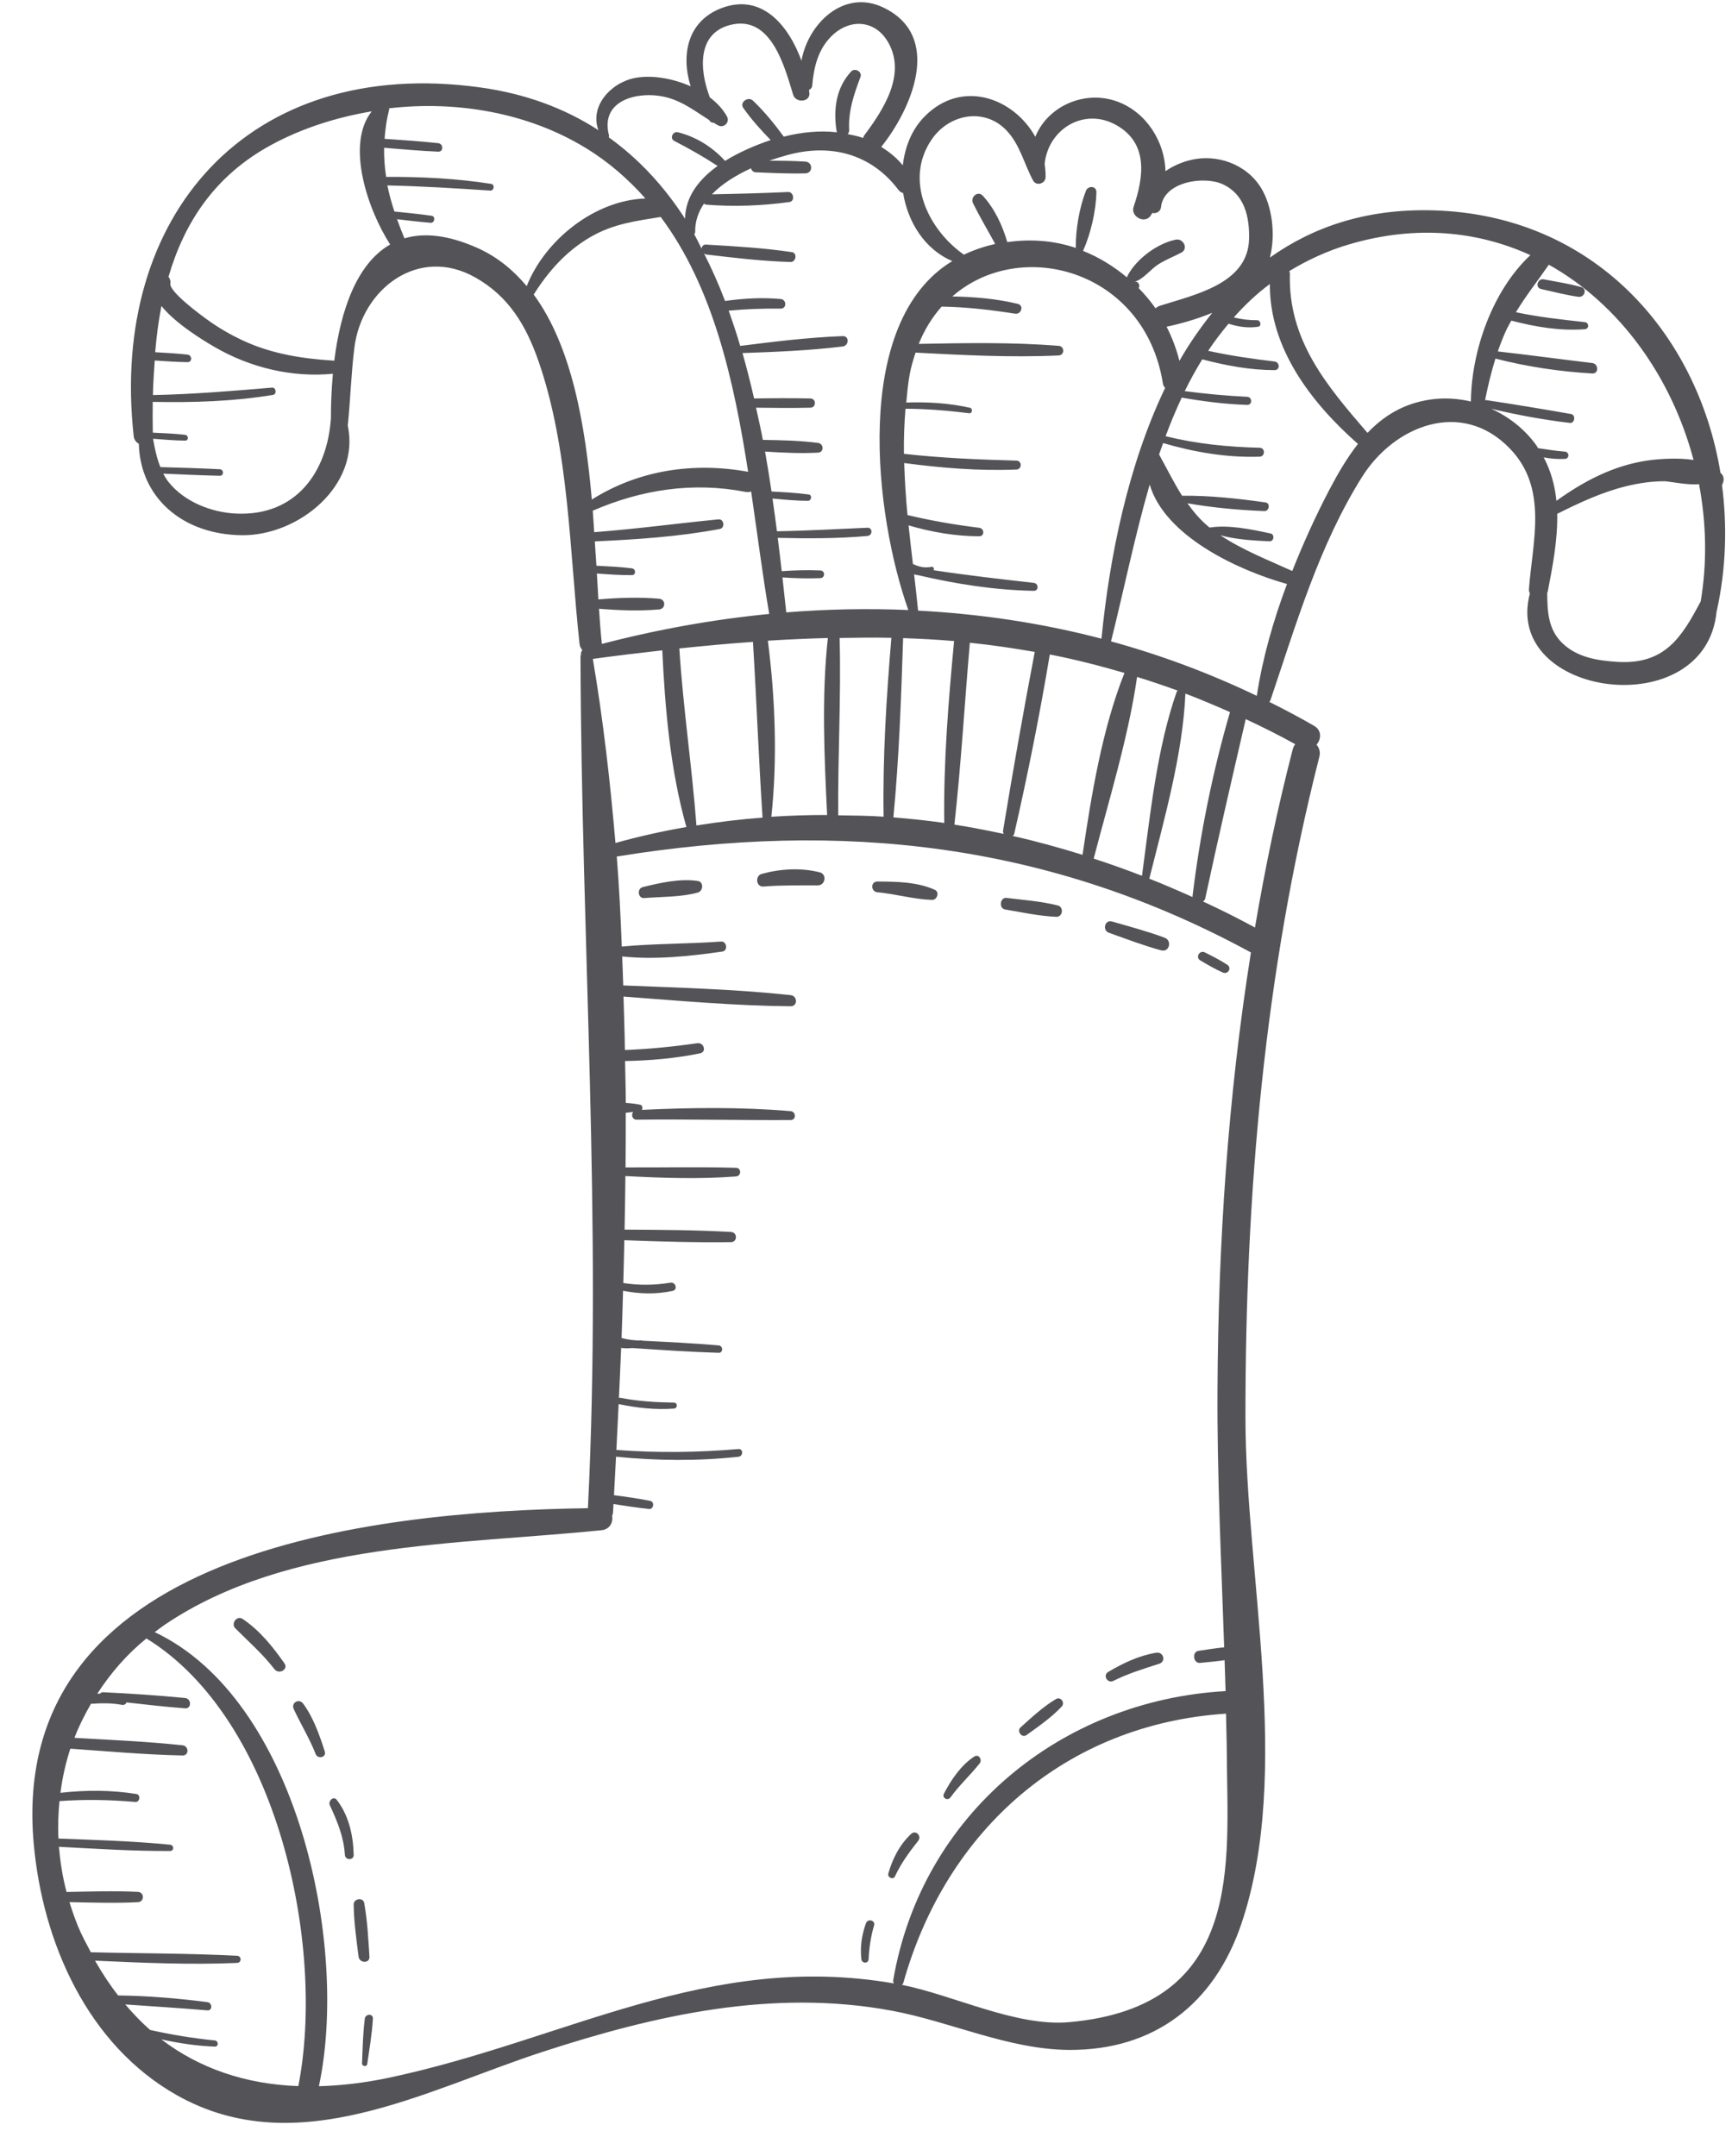 <?xml version="1.0" encoding="UTF-8"?>
<svg width="49px" height="61px" viewBox="0 0 49 61" version="1.1" xmlns="http://www.w3.org/2000/svg" xmlns:xlink="http://www.w3.org/1999/xlink">
    <title>sock-svgrepo-com的副本</title>
    <g id="页面-1" stroke="none" stroke-width="1" fill="none" fill-rule="evenodd">
        <g id="形状库素材-节日" transform="translate(-490, -873)" fill="#545458" fill-rule="nonzero">
            <g id="sock-svgrepo-com的副本" transform="translate(490.916, 873.063)">
                <path d="M18.827,24.861 C18.337,24.783 17.745,24.915 17.268,25.034 C17.099,25.076 17.129,25.359 17.31,25.344 C17.798,25.305 18.356,25.319 18.827,25.188 C18.977,25.146 19,24.888 18.827,24.861 Z" id="路径"></path>
                <path d="M22.276,24.616 C21.745,24.48 21.159,24.516 20.632,24.661 C20.441,24.714 20.471,25.034 20.681,25.018 C21.201,24.976 21.705,24.987 22.226,24.984 C22.435,24.983 22.484,24.669 22.276,24.616 Z" id="路径"></path>
                <path d="M25.529,25.109 C25.033,24.887 24.443,24.878 23.907,24.876 C23.708,24.875 23.716,25.163 23.907,25.18 C24.423,25.228 24.935,25.38 25.452,25.396 C25.597,25.401 25.672,25.173 25.529,25.109 Z" id="路径"></path>
                <path d="M29.009,25.553 C28.539,25.435 28.041,25.398 27.561,25.34 C27.376,25.318 27.333,25.634 27.517,25.666 C27.994,25.748 28.481,25.853 28.966,25.875 C29.151,25.883 29.188,25.597 29.009,25.553 Z" id="路径"></path>
                <path d="M32.031,26.465 C31.546,26.284 31.044,26.152 30.547,26.008 C30.34,25.947 30.259,26.257 30.459,26.327 C30.947,26.5 31.432,26.687 31.933,26.823 C32.167,26.886 32.252,26.547 32.031,26.465 Z" id="路径"></path>
                <path d="M33.805,27.231 C33.601,27.098 33.389,26.991 33.172,26.882 C33.023,26.807 32.895,27.021 33.04,27.107 C33.25,27.231 33.454,27.351 33.677,27.45 C33.824,27.515 33.943,27.322 33.805,27.231 Z" id="路径"></path>
                <path d="M23.583,54.347 C23.463,54.684 23.414,55.005 23.453,55.362 C23.467,55.491 23.652,55.496 23.658,55.362 C23.675,55.037 23.719,54.723 23.812,54.41 C23.856,54.263 23.634,54.206 23.583,54.347 Z" id="路径"></path>
                <path d="M24.86,51.821 C24.538,52.122 24.334,52.521 24.215,52.942 C24.185,53.051 24.352,53.129 24.403,53.021 C24.578,52.649 24.803,52.34 25.058,52.019 C25.169,51.881 24.995,51.695 24.86,51.821 Z" id="路径"></path>
                <path d="M26.648,49.631 C26.276,49.869 25.991,50.292 25.79,50.679 C25.726,50.803 25.895,50.897 25.974,50.787 C26.226,50.439 26.534,50.159 26.798,49.827 C26.88,49.724 26.777,49.548 26.648,49.631 Z" id="路径"></path>
                <path d="M28.958,48.005 C28.589,48.225 28.273,48.522 27.955,48.808 C27.841,48.912 27.994,49.118 28.123,49.025 C28.47,48.775 28.828,48.529 29.121,48.216 C29.223,48.107 29.092,47.925 28.958,48.005 Z" id="路径"></path>
                <path d="M31.794,46.694 C31.306,46.775 30.86,46.987 30.437,47.237 C30.274,47.334 30.417,47.574 30.584,47.49 C31.001,47.28 31.438,47.149 31.88,47.006 C32.082,46.941 31.997,46.66 31.794,46.694 Z" id="路径"></path>
                <path d="M9.405,57.047 C9.351,57.467 9.344,57.891 9.326,58.313 C9.322,58.396 9.461,58.417 9.473,58.333 C9.535,57.905 9.608,57.478 9.634,57.047 C9.643,56.897 9.423,56.905 9.405,57.047 Z" id="路径"></path>
                <path d="M9.388,53.776 C9.358,53.605 9.088,53.648 9.09,53.816 C9.096,54.312 9.166,54.799 9.228,55.291 C9.252,55.482 9.549,55.493 9.536,55.291 C9.503,54.782 9.478,54.278 9.388,53.776 Z" id="路径"></path>
                <path d="M8.611,50.856 C8.518,50.736 8.361,50.889 8.415,51.007 C8.628,51.472 8.809,51.895 8.841,52.413 C8.85,52.571 9.093,52.574 9.09,52.413 C9.077,51.86 8.954,51.3 8.611,50.856 Z" id="路径"></path>
                <path d="M7.661,48.135 C7.543,47.976 7.311,48.108 7.395,48.29 C7.594,48.719 7.84,49.115 8.013,49.558 C8.075,49.716 8.326,49.655 8.272,49.487 C8.124,49.026 7.951,48.527 7.661,48.135 Z" id="路径"></path>
                <path d="M7.13,46.993 C6.801,46.523 6.429,46.06 5.948,45.738 C5.785,45.629 5.608,45.871 5.742,46.005 C6.122,46.386 6.517,46.729 6.847,47.158 C6.972,47.321 7.254,47.168 7.13,46.993 Z" id="路径"></path>
                <path d="M43.812,8.056 C43.467,7.962 43.111,7.907 42.76,7.84 C42.582,7.806 42.504,8.074 42.684,8.114 C43.033,8.192 43.382,8.283 43.736,8.334 C43.914,8.36 43.996,8.106 43.812,8.056 Z" id="路径"></path>
                <path d="M47.801,13.659 C47.846,13.576 47.867,13.478 47.82,13.386 C47.805,13.356 47.777,13.335 47.757,13.309 C47.106,9.349 44.154,6.014 39.631,5.888 C37.749,5.835 36.238,6.352 35.011,7.224 C35.176,6.573 35.077,5.775 34.764,5.259 C34.354,4.583 33.508,4.277 32.751,4.468 C32.508,4.529 32.262,4.634 32.057,4.78 C32.035,3.95 31.523,3.124 30.715,2.818 C29.775,2.462 28.723,2.941 28.374,3.807 C27.76,2.704 26.295,2.166 25.243,3.231 C24.874,3.605 24.685,4.099 24.625,4.615 C24.45,4.4 24.241,4.233 24.015,4.093 C24.874,3.022 25.776,0.958 24.069,0.147 C22.962,-0.379 21.95,0.592 21.758,1.654 C21.398,0.669 20.649,-0.263 19.506,0.163 C18.514,0.534 18.352,1.513 18.623,2.379 C18.11,2.151 17.524,2.054 17.057,2.141 C16.364,2.271 15.76,2.942 16.014,3.62 C15.081,3.015 13.975,2.588 12.646,2.407 C6.12,1.519 2.178,6.029 2.866,12.275 C2.878,12.381 2.938,12.451 3.012,12.493 C3.048,14.005 4.238,15.062 5.929,15.079 C7.532,15.095 9.281,13.672 8.923,11.978 C8.998,11.241 9.018,10.504 9.111,9.765 C9.32,8.114 10.922,6.877 12.531,7.787 C13.468,8.316 13.958,9.123 14.315,10.144 C15.187,12.64 15.195,15.545 15.48,18.155 C15.488,18.229 15.52,18.284 15.56,18.331 C15.527,18.369 15.51,18.414 15.522,18.461 C15.519,18.474 15.507,18.482 15.507,18.496 C15.531,26.568 16.12,34.515 15.717,42.605 C9.513,42.698 -0.695,43.815 0.037,52.085 C0.286,54.889 1.559,57.79 4.094,59.216 C7.484,61.122 11.115,59.067 14.44,57.984 C17.632,56.944 20.942,56.196 24.312,56.821 C25.973,57.129 27.615,57.921 29.33,57.931 C31.751,57.944 33.443,56.617 34.206,54.357 C35.646,50.094 34.322,44.473 34.319,40.044 C34.315,33.725 34.849,27.483 36.41,21.346 C36.446,21.204 36.404,21.09 36.329,21.006 C36.463,20.854 36.487,20.601 36.259,20.47 C35.843,20.229 35.42,20.007 34.994,19.794 C35.002,19.78 35.016,19.777 35.022,19.759 C35.751,17.603 36.397,15.372 37.619,13.427 C38.526,11.983 40.431,11.211 41.798,12.625 C42.886,13.75 42.443,15.238 42.339,16.603 C42.335,16.65 42.347,16.69 42.366,16.726 C41.582,19.673 47.348,20.449 47.648,17.232 C47.649,17.229 47.652,17.227 47.653,17.223 C47.916,16.03 47.952,14.822 47.801,13.659 Z M25.447,3.876 C25.942,3.158 26.936,2.974 27.558,3.626 C27.94,4.026 28.056,4.572 28.311,5.044 C28.403,5.214 28.661,5.131 28.665,4.949 C28.667,4.821 28.656,4.697 28.638,4.574 C28.739,3.583 29.756,2.966 30.663,3.475 C31.583,3.992 31.439,4.953 31.154,5.791 C31.066,6.05 31.439,6.271 31.619,6.062 C31.646,6.031 31.66,5.994 31.685,5.961 C31.786,5.99 31.918,5.925 31.93,5.799 C32.003,5.074 33.15,4.905 33.678,5.15 C34.292,5.435 34.435,6.065 34.422,6.691 C34.394,7.967 32.889,8.271 31.901,8.587 C31.848,8.604 31.808,8.63 31.775,8.661 C31.633,8.454 31.471,8.266 31.298,8.088 C31.348,8.005 31.288,7.88 31.173,7.911 C31.436,7.84 31.63,7.555 31.86,7.412 C32.065,7.284 32.289,7.195 32.503,7.085 C32.715,6.975 32.561,6.673 32.347,6.717 C31.828,6.823 31.241,7.256 30.988,7.729 C30.978,7.746 30.973,7.766 30.967,7.785 C30.593,7.472 30.176,7.215 29.725,7.035 C29.944,6.539 30.092,5.907 30.102,5.373 C30.105,5.192 29.866,5.184 29.807,5.333 C29.621,5.805 29.513,6.429 29.519,6.951 C28.908,6.744 28.249,6.691 27.581,6.787 C27.446,6.314 27.219,5.834 26.888,5.474 C26.746,5.32 26.527,5.516 26.612,5.687 C26.804,6.077 27.03,6.454 27.239,6.838 C26.943,6.906 26.647,7.002 26.354,7.142 C25.348,6.437 24.653,5.027 25.447,3.876 Z M33.38,8.786 C33.042,9.212 32.726,9.661 32.451,10.147 C32.366,9.806 32.242,9.483 32.088,9.18 C32.476,9.098 32.938,8.97 33.38,8.786 Z M32.823,25.316 C32.418,25.135 32.012,24.957 31.599,24.796 C32.018,23.119 32.547,21.273 32.62,19.56 C33.04,19.718 33.461,19.898 33.882,20.083 C33.387,21.782 33.031,23.556 32.82,25.306 C32.82,25.31 32.824,25.312 32.823,25.316 Z M32.373,19.512 C31.81,21.117 31.622,23.01 31.392,24.714 C30.941,24.541 30.486,24.377 30.026,24.228 C30.461,22.551 31.007,20.795 31.253,19.088 C31.637,19.207 32.02,19.336 32.403,19.475 C32.393,19.487 32.379,19.495 32.373,19.512 Z M29.71,24.121 C29.057,23.919 28.4,23.736 27.734,23.587 C27.75,23.569 27.77,23.558 27.777,23.528 C28.161,21.848 28.5,20.153 28.784,18.453 C29.49,18.589 30.193,18.771 30.896,18.975 C30.266,20.556 29.96,22.432 29.71,24.121 Z M27.48,23.529 C27.017,23.43 26.552,23.339 26.085,23.266 C26.275,21.557 26.373,19.835 26.522,18.121 C27.137,18.184 27.748,18.274 28.358,18.38 C28.037,20.062 27.739,21.751 27.461,23.441 C27.455,23.476 27.469,23.502 27.48,23.529 Z M25.057,17.212 C25.024,16.87 24.985,16.528 24.945,16.186 C24.979,16.193 25.011,16.204 25.045,16.206 C26.118,16.458 27.228,16.633 28.33,16.652 C28.478,16.654 28.471,16.442 28.33,16.427 C27.382,16.32 26.438,16.212 25.495,16.069 C25.52,16.023 25.493,15.962 25.432,15.974 C25.237,16.012 25.071,15.971 24.911,15.892 C24.868,15.528 24.827,15.164 24.788,14.8 C25.435,14.991 26.116,15.108 26.786,15.109 C26.945,15.109 26.936,14.886 26.786,14.868 C26.097,14.784 25.429,14.668 24.758,14.508 C24.71,14.018 24.681,13.528 24.665,13.037 C25.718,13.176 26.776,13.264 27.839,13.221 C28.001,13.214 28.002,12.972 27.839,12.968 C26.774,12.939 25.716,12.896 24.657,12.776 C24.651,12.352 24.667,11.926 24.701,11.501 C25.305,11.502 25.907,11.554 26.505,11.628 C26.594,11.639 26.612,11.492 26.526,11.473 C25.926,11.339 25.334,11.306 24.723,11.325 C24.748,11.062 24.771,10.798 24.819,10.534 C24.86,10.312 24.921,10.11 24.986,9.913 C26.33,9.983 27.69,10.056 29.033,9.993 C29.209,9.985 29.207,9.734 29.033,9.721 C27.723,9.616 26.392,9.641 25.076,9.666 C25.243,9.253 25.465,8.902 25.725,8.609 C25.728,8.609 25.729,8.612 25.733,8.612 C26.428,8.622 27.114,8.704 27.801,8.811 C27.979,8.839 28.061,8.578 27.877,8.533 C27.268,8.387 26.65,8.335 26.026,8.324 C27.969,6.623 31.479,7.584 31.984,10.79 C31.993,10.842 32.017,10.879 32.047,10.911 C31.004,13.088 30.475,15.665 30.246,18.006 C28.548,17.561 26.81,17.304 25.057,17.212 Z M26.076,18.073 C25.915,19.78 25.774,21.504 25.798,23.219 C25.32,23.15 24.84,23.101 24.359,23.061 C24.52,21.376 24.579,19.681 24.634,17.99 C25.116,18.007 25.597,18.032 26.076,18.073 Z M24.499,5.306 C24.538,5.358 24.586,5.385 24.635,5.401 C24.77,6.228 25.251,6.997 26.026,7.323 C23.159,9.059 23.84,14.557 24.782,17.195 C23.634,17.147 22.481,17.169 21.328,17.262 C21.294,16.94 21.257,16.606 21.22,16.273 C21.577,16.298 21.935,16.308 22.293,16.293 C22.432,16.287 22.433,16.082 22.293,16.076 C21.929,16.061 21.564,16.07 21.2,16.096 C21.165,15.786 21.126,15.47 21.087,15.154 C21.934,15.173 22.782,15.176 23.626,15.1 C23.773,15.087 23.778,14.861 23.626,14.867 C22.772,14.904 21.92,14.953 21.065,14.967 C21.026,14.661 20.983,14.351 20.939,14.042 C21.273,14.072 21.605,14.105 21.941,14.106 C22.04,14.106 22.069,13.942 21.965,13.927 C21.615,13.878 21.264,13.862 20.911,13.842 C20.856,13.466 20.794,13.089 20.728,12.713 C21.226,12.743 21.722,12.77 22.223,12.743 C22.405,12.734 22.395,12.489 22.223,12.467 C21.704,12.4 21.187,12.39 20.666,12.382 C20.609,12.076 20.539,11.774 20.473,11.471 C20.986,11.478 21.498,11.483 22.012,11.471 C22.18,11.467 22.18,11.214 22.012,11.21 C21.48,11.197 20.95,11.202 20.418,11.21 C20.319,10.777 20.21,10.348 20.09,9.926 C21.036,9.892 21.987,9.855 22.925,9.739 C23.106,9.716 23.118,9.439 22.925,9.446 C21.956,9.482 20.988,9.602 20.025,9.723 C19.926,9.385 19.815,9.053 19.699,8.726 C20.187,8.68 20.679,8.662 21.169,8.668 C21.347,8.67 21.341,8.411 21.169,8.396 C20.637,8.348 20.121,8.379 19.596,8.452 C19.421,7.985 19.219,7.538 19,7.104 C19.019,7.117 19.035,7.134 19.062,7.137 C19.858,7.231 20.648,7.327 21.449,7.349 C21.605,7.353 21.648,7.094 21.487,7.07 C20.681,6.95 19.875,6.904 19.062,6.857 C18.977,6.852 18.938,6.909 18.933,6.971 C18.863,6.837 18.8,6.697 18.725,6.566 C18.738,6.547 18.751,6.528 18.751,6.5 C18.745,6.2 18.841,5.933 19,5.697 C19.02,5.709 19.035,5.725 19.063,5.727 C19.85,5.79 20.638,5.76 21.419,5.652 C21.579,5.63 21.541,5.361 21.38,5.369 C20.661,5.403 19.943,5.421 19.224,5.434 C19.519,5.129 19.92,4.888 20.329,4.699 C20.349,4.757 20.388,4.809 20.468,4.812 C20.936,4.831 21.403,4.854 21.872,4.841 C22.087,4.835 22.083,4.524 21.872,4.509 C21.531,4.487 21.19,4.484 20.849,4.484 C21.031,4.419 21.207,4.365 21.366,4.322 C22.581,3.992 23.729,4.286 24.499,5.306 Z M22.837,17.986 C23.326,17.979 23.817,17.969 24.302,17.982 C24.161,19.664 24.054,21.353 24.082,23.042 C23.655,23.012 23.226,23.01 22.798,23.003 C22.784,21.332 22.883,19.654 22.837,17.986 Z M22.484,22.994 C21.958,22.992 21.431,23.01 20.906,23.044 C21.082,21.415 21.016,19.691 20.808,18.063 C21.378,18.027 21.943,18.001 22.505,17.987 C22.325,19.635 22.404,21.337 22.484,22.994 Z M17.954,2.694 C18.418,2.818 18.761,3.09 19.144,3.331 C19.154,3.342 19.162,3.357 19.172,3.368 C19.202,3.402 19.239,3.412 19.275,3.409 C19.317,3.434 19.356,3.461 19.4,3.484 C19.562,3.571 19.741,3.397 19.651,3.233 C19.539,3.029 19.369,2.847 19.166,2.692 C18.864,1.902 18.797,0.838 19.804,0.629 C20.922,0.397 21.287,1.853 21.524,2.621 C21.598,2.859 22.017,2.831 21.982,2.559 C21.979,2.535 21.974,2.508 21.97,2.484 C22.017,2.46 22.057,2.422 22.062,2.362 C22.107,1.839 22.226,1.332 22.615,0.953 C23.122,0.457 23.836,0.494 24.204,1.122 C24.735,2.029 24.083,3.034 23.536,3.765 C23.518,3.79 23.511,3.815 23.503,3.84 C23.362,3.79 23.213,3.761 23.065,3.73 C23.092,3.701 23.111,3.664 23.108,3.616 C23.078,3.076 23.243,2.611 23.428,2.113 C23.483,1.964 23.267,1.848 23.164,1.96 C22.729,2.427 22.654,3.054 22.755,3.664 C22.756,3.672 22.764,3.673 22.766,3.68 C22.266,3.623 21.749,3.678 21.258,3.803 C20.993,3.442 20.712,3.095 20.387,2.785 C20.251,2.654 19.996,2.829 20.115,2.995 C20.346,3.321 20.609,3.615 20.888,3.899 C20.466,4.041 20.005,4.236 19.597,4.489 C19.238,4.096 18.781,3.809 18.263,3.679 C18.12,3.643 18.02,3.853 18.16,3.924 C18.584,4.143 18.989,4.372 19.386,4.632 C18.866,5.006 18.475,5.492 18.465,6.126 C17.886,5.226 17.174,4.445 16.306,3.822 C16.312,3.805 16.318,3.788 16.312,3.765 C16.044,2.728 17.209,2.494 17.954,2.694 Z M8.446,11.77 C8.342,13.305 7.45,14.542 5.769,14.467 C5.067,14.436 4.307,14.135 3.863,13.587 C3.8,13.51 3.749,13.425 3.703,13.337 C4.236,13.36 4.768,13.385 5.302,13.397 C5.422,13.4 5.421,13.218 5.302,13.212 C4.742,13.184 4.182,13.168 3.621,13.152 C3.521,12.901 3.46,12.626 3.415,12.35 C3.716,12.374 4.018,12.399 4.319,12.403 C4.428,12.405 4.422,12.249 4.319,12.238 C4.017,12.204 3.711,12.192 3.407,12.177 C3.402,11.889 3.401,11.598 3.405,11.307 C4.547,11.328 5.673,11.297 6.807,11.109 C6.922,11.09 6.896,10.893 6.779,10.903 C5.658,10.998 4.535,11.092 3.41,11.114 C3.417,10.787 3.439,10.461 3.462,10.136 C3.771,10.157 4.079,10.178 4.389,10.183 C4.529,10.185 4.522,9.984 4.389,9.969 C4.084,9.936 3.78,9.919 3.474,9.901 C3.512,9.459 3.567,9.021 3.651,8.594 C4.057,9.098 4.84,9.571 5.153,9.753 C6.158,10.337 7.343,10.624 8.502,10.511 C8.463,10.942 8.445,11.37 8.446,11.77 Z M8.541,10.141 C7.645,10.085 6.783,9.955 5.955,9.57 C5.593,9.401 5.242,9.197 4.921,8.961 C4.802,8.874 3.864,8.193 3.903,7.958 C3.915,7.883 3.89,7.82 3.851,7.767 C4.296,6.244 5.15,4.91 6.754,4.039 C7.629,3.564 8.601,3.256 9.601,3.087 C8.863,4.013 9.476,5.851 10.122,6.854 C9.161,7.404 8.714,8.755 8.541,10.141 Z M12.613,6.962 C11.76,6.577 11.075,6.517 10.526,6.68 C10.449,6.496 10.381,6.316 10.317,6.139 C10.634,6.176 10.951,6.215 11.27,6.24 C11.382,6.248 11.41,6.058 11.297,6.042 C10.946,5.991 10.594,5.957 10.242,5.921 C10.159,5.673 10.094,5.429 10.043,5.183 C11.014,5.204 11.985,5.265 12.954,5.329 C13.062,5.336 13.089,5.156 12.98,5.139 C11.991,4.984 11.005,4.937 10.008,4.941 C9.966,4.672 9.947,4.399 9.951,4.118 C10.46,4.161 10.969,4.205 11.48,4.228 C11.637,4.235 11.631,4.003 11.48,3.987 C10.975,3.933 10.47,3.899 9.964,3.865 C9.983,3.597 10.021,3.321 10.095,3.028 C10.097,3.019 10.092,3.011 10.093,3.001 C12.022,2.778 14.022,3.131 15.639,4.114 C16.305,4.518 16.86,5.008 17.343,5.552 C15.907,5.6 14.5,6.728 13.985,8.032 C13.608,7.584 13.162,7.21 12.613,6.962 Z M14.183,8.27 C14.596,7.613 15.102,7.043 15.781,6.647 C16.432,6.268 17.067,6.19 17.776,6.075 C19.256,8.055 19.844,10.683 20.249,13.285 C18.702,13.003 17.152,13.236 15.827,14.07 C15.642,11.962 15.262,9.738 14.183,8.27 Z M20.182,13.854 C20.239,13.865 20.289,13.857 20.334,13.841 C20.51,15.034 20.658,16.211 20.846,17.306 C19.259,17.461 17.676,17.746 16.112,18.154 C16.079,17.853 16.053,17.515 16.03,17.159 C16.591,17.206 17.174,17.226 17.729,17.179 C17.925,17.162 17.925,16.891 17.729,16.875 C17.169,16.827 16.579,16.847 16.013,16.895 C15.999,16.663 15.984,16.41 15.97,16.163 C16.299,16.186 16.628,16.211 16.957,16.208 C17.085,16.207 17.077,16.03 16.957,16.015 C16.626,15.973 16.291,15.959 15.957,15.942 C15.944,15.721 15.926,15.482 15.912,15.254 C17.096,15.199 18.284,15.122 19.449,14.902 C19.601,14.873 19.568,14.615 19.413,14.63 C18.238,14.745 17.071,14.904 15.894,14.993 C15.88,14.789 15.871,14.596 15.854,14.385 C17.235,13.787 18.686,13.563 20.182,13.854 Z M20.657,23.068 C20.032,23.115 19.409,23.191 18.787,23.29 C18.66,21.621 18.41,19.965 18.304,18.291 C18.303,18.288 18.3,18.287 18.299,18.283 C19.001,18.209 19.697,18.144 20.386,18.096 C20.487,19.752 20.549,21.412 20.657,23.068 Z M15.856,18.578 C16.519,18.487 17.172,18.409 17.821,18.336 C17.897,19.985 18.05,21.74 18.503,23.334 C17.831,23.451 17.161,23.599 16.496,23.786 C16.346,22.033 16.146,20.291 15.856,18.578 Z M7.524,58.955 C6.027,58.901 4.726,58.454 3.648,57.633 C4.146,57.742 4.651,57.819 5.161,57.837 C5.275,57.841 5.27,57.674 5.161,57.663 C4.541,57.601 3.934,57.502 3.331,57.366 C3.082,57.149 2.85,56.904 2.627,56.644 C3.401,56.7 4.177,56.746 4.95,56.812 C5.102,56.825 5.095,56.598 4.95,56.579 C4.116,56.47 3.27,56.402 2.426,56.39 C2.19,56.089 1.974,55.759 1.772,55.406 C3.111,55.467 4.453,55.527 5.793,55.47 C5.923,55.464 5.922,55.275 5.793,55.268 C4.415,55.196 3.033,55.203 1.654,55.168 C1.529,54.932 1.401,54.7 1.293,54.438 C1.199,54.209 1.12,53.98 1.049,53.75 C1.694,53.763 2.34,53.783 2.985,53.752 C3.173,53.743 3.173,53.469 2.985,53.46 C2.312,53.427 1.639,53.45 0.967,53.463 C0.852,53.035 0.789,52.609 0.751,52.185 C1.8,52.24 2.847,52.309 3.897,52.303 C4.014,52.302 4.009,52.136 3.897,52.125 C2.847,52.022 1.793,51.993 0.738,51.951 C0.718,51.593 0.734,51.241 0.767,50.892 C1.485,50.839 2.195,50.854 2.914,50.916 C3.041,50.927 3.072,50.712 2.944,50.691 C2.229,50.576 1.511,50.577 0.794,50.657 C0.848,50.231 0.942,49.813 1.074,49.409 C2.131,49.483 3.189,49.579 4.249,49.601 C4.438,49.605 4.429,49.332 4.249,49.313 C3.233,49.204 2.21,49.161 1.19,49.102 C1.317,48.768 1.479,48.449 1.658,48.139 C1.956,48.12 2.23,48.112 2.533,48.169 C2.6,48.181 2.643,48.146 2.664,48.1 C3.215,48.162 3.766,48.226 4.32,48.267 C4.508,48.282 4.504,47.993 4.32,47.975 C3.548,47.901 2.776,47.848 2.002,47.812 C1.961,47.81 1.935,47.827 1.918,47.85 C1.89,47.853 1.862,47.852 1.835,47.856 C2.208,47.279 2.664,46.747 3.226,46.29 C6.935,48.569 8.304,54.976 7.524,58.955 Z M29.331,57.146 C27.828,57.279 26.068,56.382 24.599,56.09 C24.614,56.074 24.632,56.064 24.639,56.038 C25.859,51.684 29.258,48.713 33.769,48.418 C33.776,48.802 33.79,49.186 33.792,49.571 C33.806,52.626 34.3,56.706 29.331,57.146 Z M33.528,39.249 C33.515,41.683 33.636,44.112 33.717,46.542 C33.473,46.565 33.229,46.605 32.99,46.641 C32.798,46.67 32.841,47.002 33.036,46.982 C33.265,46.959 33.499,46.939 33.729,46.905 C33.738,47.197 33.749,47.488 33.757,47.78 C29.097,48.043 25.157,51.269 24.354,55.959 C24.347,55.995 24.36,56.023 24.372,56.05 C19.112,55.138 15.075,57.662 10.087,58.718 C9.397,58.864 8.738,58.94 8.106,58.958 C8.963,54.956 7.495,48.017 3.461,46.112 C3.557,46.04 3.651,45.966 3.752,45.898 C7.235,43.545 12.097,43.64 16.11,43.227 C16.338,43.203 16.436,42.996 16.401,42.825 C16.412,42.794 16.425,42.763 16.427,42.725 C16.432,42.645 16.436,42.565 16.44,42.486 C16.775,42.541 17.111,42.592 17.448,42.627 C17.578,42.64 17.608,42.423 17.479,42.398 C17.14,42.331 16.797,42.282 16.454,42.237 C16.474,41.876 16.492,41.512 16.512,41.149 C17.668,41.263 18.817,41.276 19.976,41.15 C20.113,41.135 20.117,40.921 19.976,40.932 C18.824,41.029 17.673,41.043 16.522,40.957 C16.545,40.526 16.565,40.093 16.586,39.66 C17.103,39.768 17.622,39.827 18.15,39.787 C18.258,39.78 18.261,39.619 18.15,39.618 C17.637,39.61 17.134,39.581 16.629,39.481 C16.615,39.478 16.606,39.485 16.594,39.488 C16.617,39.017 16.637,38.544 16.657,38.071 C16.76,38.086 16.865,38.085 16.971,38.074 C17.785,38.129 18.598,38.184 19.413,38.209 C19.55,38.213 19.546,38.011 19.413,37.999 C18.696,37.938 17.979,37.903 17.261,37.867 C17.252,37.864 17.246,37.857 17.235,37.858 C17.024,37.865 16.845,37.837 16.669,37.79 C16.687,37.346 16.696,36.899 16.711,36.454 C17.181,36.545 17.639,36.56 18.114,36.457 C18.267,36.424 18.2,36.2 18.05,36.225 C17.605,36.299 17.162,36.304 16.718,36.235 C16.731,35.832 16.736,35.427 16.747,35.024 C17.753,35.059 18.758,35.093 19.765,35.078 C19.952,35.075 19.95,34.8 19.765,34.79 C18.762,34.735 17.758,34.729 16.754,34.724 C16.766,34.219 16.77,33.714 16.777,33.209 C17.819,33.264 18.866,33.3 19.906,33.22 C20.061,33.208 20.065,32.98 19.906,32.975 C18.864,32.945 17.822,32.968 16.781,32.964 C16.787,32.449 16.787,31.934 16.787,31.419 C16.857,31.415 16.927,31.402 16.997,31.393 C16.936,31.472 16.967,31.615 17.097,31.614 C18.548,31.597 19.999,31.633 21.45,31.625 C21.615,31.624 21.61,31.386 21.45,31.372 C20.045,31.253 18.648,31.27 17.242,31.336 C17.275,31.287 17.258,31.202 17.192,31.19 C17.057,31.164 16.923,31.147 16.788,31.14 C16.788,30.744 16.773,30.35 16.768,29.955 C17.483,29.941 18.189,29.881 18.892,29.736 C19.082,29.696 18.997,29.424 18.813,29.45 C18.132,29.548 17.45,29.617 16.763,29.642 C16.756,29.138 16.738,28.635 16.724,28.131 C18.297,28.249 19.873,28.392 21.451,28.405 C21.659,28.407 21.649,28.111 21.451,28.09 C19.879,27.921 18.295,27.881 16.716,27.816 C16.708,27.542 16.696,27.269 16.686,26.996 C17.622,27.094 18.604,26.99 19.523,26.857 C19.683,26.834 19.646,26.562 19.485,26.574 C18.554,26.643 17.604,26.629 16.675,26.716 C16.642,25.865 16.601,25.015 16.533,24.169 C22.895,23.138 28.764,23.777 34.474,26.883 C33.824,30.963 33.55,35.086 33.528,39.249 Z M35.728,20.991 C35.697,21.031 35.672,21.079 35.656,21.138 C35.223,22.81 34.876,24.491 34.588,26.178 C34.106,25.915 33.615,25.67 33.118,25.441 C33.146,25.42 33.173,25.396 33.181,25.355 C33.545,23.658 33.936,21.972 34.327,20.282 C34.793,20.5 35.26,20.731 35.728,20.991 Z M34.64,19.623 C33.302,18.982 31.924,18.468 30.516,18.082 C30.873,16.66 31.182,15.122 31.61,13.645 C32.038,15.106 34.102,16.068 35.494,16.459 C35.109,17.487 34.805,18.543 34.64,19.623 Z M36.683,13.812 C36.298,14.548 35.953,15.313 35.643,16.091 C34.953,15.777 34.243,15.501 33.608,15.08 C34.052,15.203 34.568,15.232 35,15.251 C35.125,15.257 35.154,15.057 35.03,15.03 C34.502,14.916 33.84,14.775 33.305,14.863 C33.044,14.652 32.851,14.418 32.677,14.175 C33.394,14.301 34.144,14.369 34.856,14.396 C34.993,14.401 35.029,14.172 34.889,14.152 C34.124,14.042 33.307,13.953 32.526,13.962 C32.297,13.601 32.106,13.211 31.875,12.794 C31.912,12.685 31.952,12.579 31.99,12.472 C32.877,12.73 33.794,12.889 34.72,12.857 C34.882,12.851 34.883,12.608 34.72,12.604 C33.814,12.582 32.935,12.494 32.06,12.278 C32.197,11.904 32.351,11.54 32.516,11.186 C33.13,11.293 33.744,11.372 34.369,11.392 C34.517,11.397 34.516,11.17 34.369,11.163 C33.778,11.134 33.188,11.08 32.602,11.002 C32.753,10.692 32.919,10.392 33.097,10.103 C33.768,10.28 34.446,10.406 35.142,10.409 C35.303,10.409 35.294,10.182 35.142,10.164 C34.51,10.088 33.884,9.999 33.264,9.862 C33.441,9.594 33.636,9.34 33.84,9.095 C34.114,9.182 34.384,9.224 34.675,9.182 C34.782,9.167 34.754,8.996 34.65,8.996 C34.421,8.998 34.204,8.97 33.989,8.918 C34.294,8.573 34.63,8.254 35.01,7.971 C34.996,9.79 36.181,11.332 37.502,12.496 C37.191,12.89 36.929,13.343 36.683,13.812 Z M39.555,11.24 C38.796,11.349 38.231,11.702 37.772,12.184 C36.62,10.848 35.525,9.567 35.576,7.684 C35.576,7.653 35.568,7.629 35.562,7.604 C36.07,7.299 36.625,7.034 37.266,6.846 C39.159,6.292 40.897,6.479 42.38,7.155 C41.314,8.15 40.713,9.845 40.697,11.296 C40.328,11.21 39.943,11.184 39.555,11.24 Z M42.757,12.877 C42.957,12.916 43.162,12.929 43.356,12.92 C43.489,12.914 43.487,12.725 43.356,12.714 C43.1,12.694 42.849,12.654 42.598,12.616 C42.582,12.592 42.571,12.567 42.555,12.544 C42.222,12.078 41.775,11.73 41.273,11.502 C42.005,11.676 42.752,11.813 43.495,11.902 C43.637,11.919 43.671,11.675 43.529,11.65 C42.722,11.508 41.91,11.373 41.099,11.252 C41.179,10.854 41.272,10.465 41.392,10.082 C42.28,10.312 43.218,10.45 44.128,10.503 C44.322,10.515 44.313,10.229 44.128,10.207 C43.239,10.101 42.349,9.98 41.459,9.879 C41.534,9.662 41.616,9.448 41.717,9.235 C41.755,9.157 41.8,9.084 41.841,9.008 C42.522,9.185 43.212,9.304 43.918,9.251 C44.049,9.241 44.045,9.064 43.918,9.05 C43.264,8.977 42.614,8.908 41.971,8.77 C42.253,8.302 42.59,7.879 42.902,7.426 C44.913,8.549 46.377,10.61 46.996,12.949 C46.531,12.88 46.001,12.922 45.704,12.964 C44.742,13.102 43.895,13.545 43.117,14.106 C43.074,13.681 42.964,13.268 42.757,12.877 Z M47.199,16.949 C46.662,17.965 46.186,18.744 44.842,18.662 C44.277,18.627 43.703,18.536 43.284,18.132 C42.877,17.739 42.861,17.228 42.856,16.709 C42.86,16.697 42.868,16.688 42.871,16.674 C43.011,15.955 43.154,15.203 43.139,14.474 C43.767,14.159 44.409,13.859 45.093,13.692 C45.457,13.603 45.817,13.55 46.191,13.552 C46.27,13.552 46.874,13.672 47.151,13.633 C47.355,14.715 47.385,15.84 47.199,16.949 Z" id="形状"></path>
            </g>
        </g>
    </g>
</svg>
